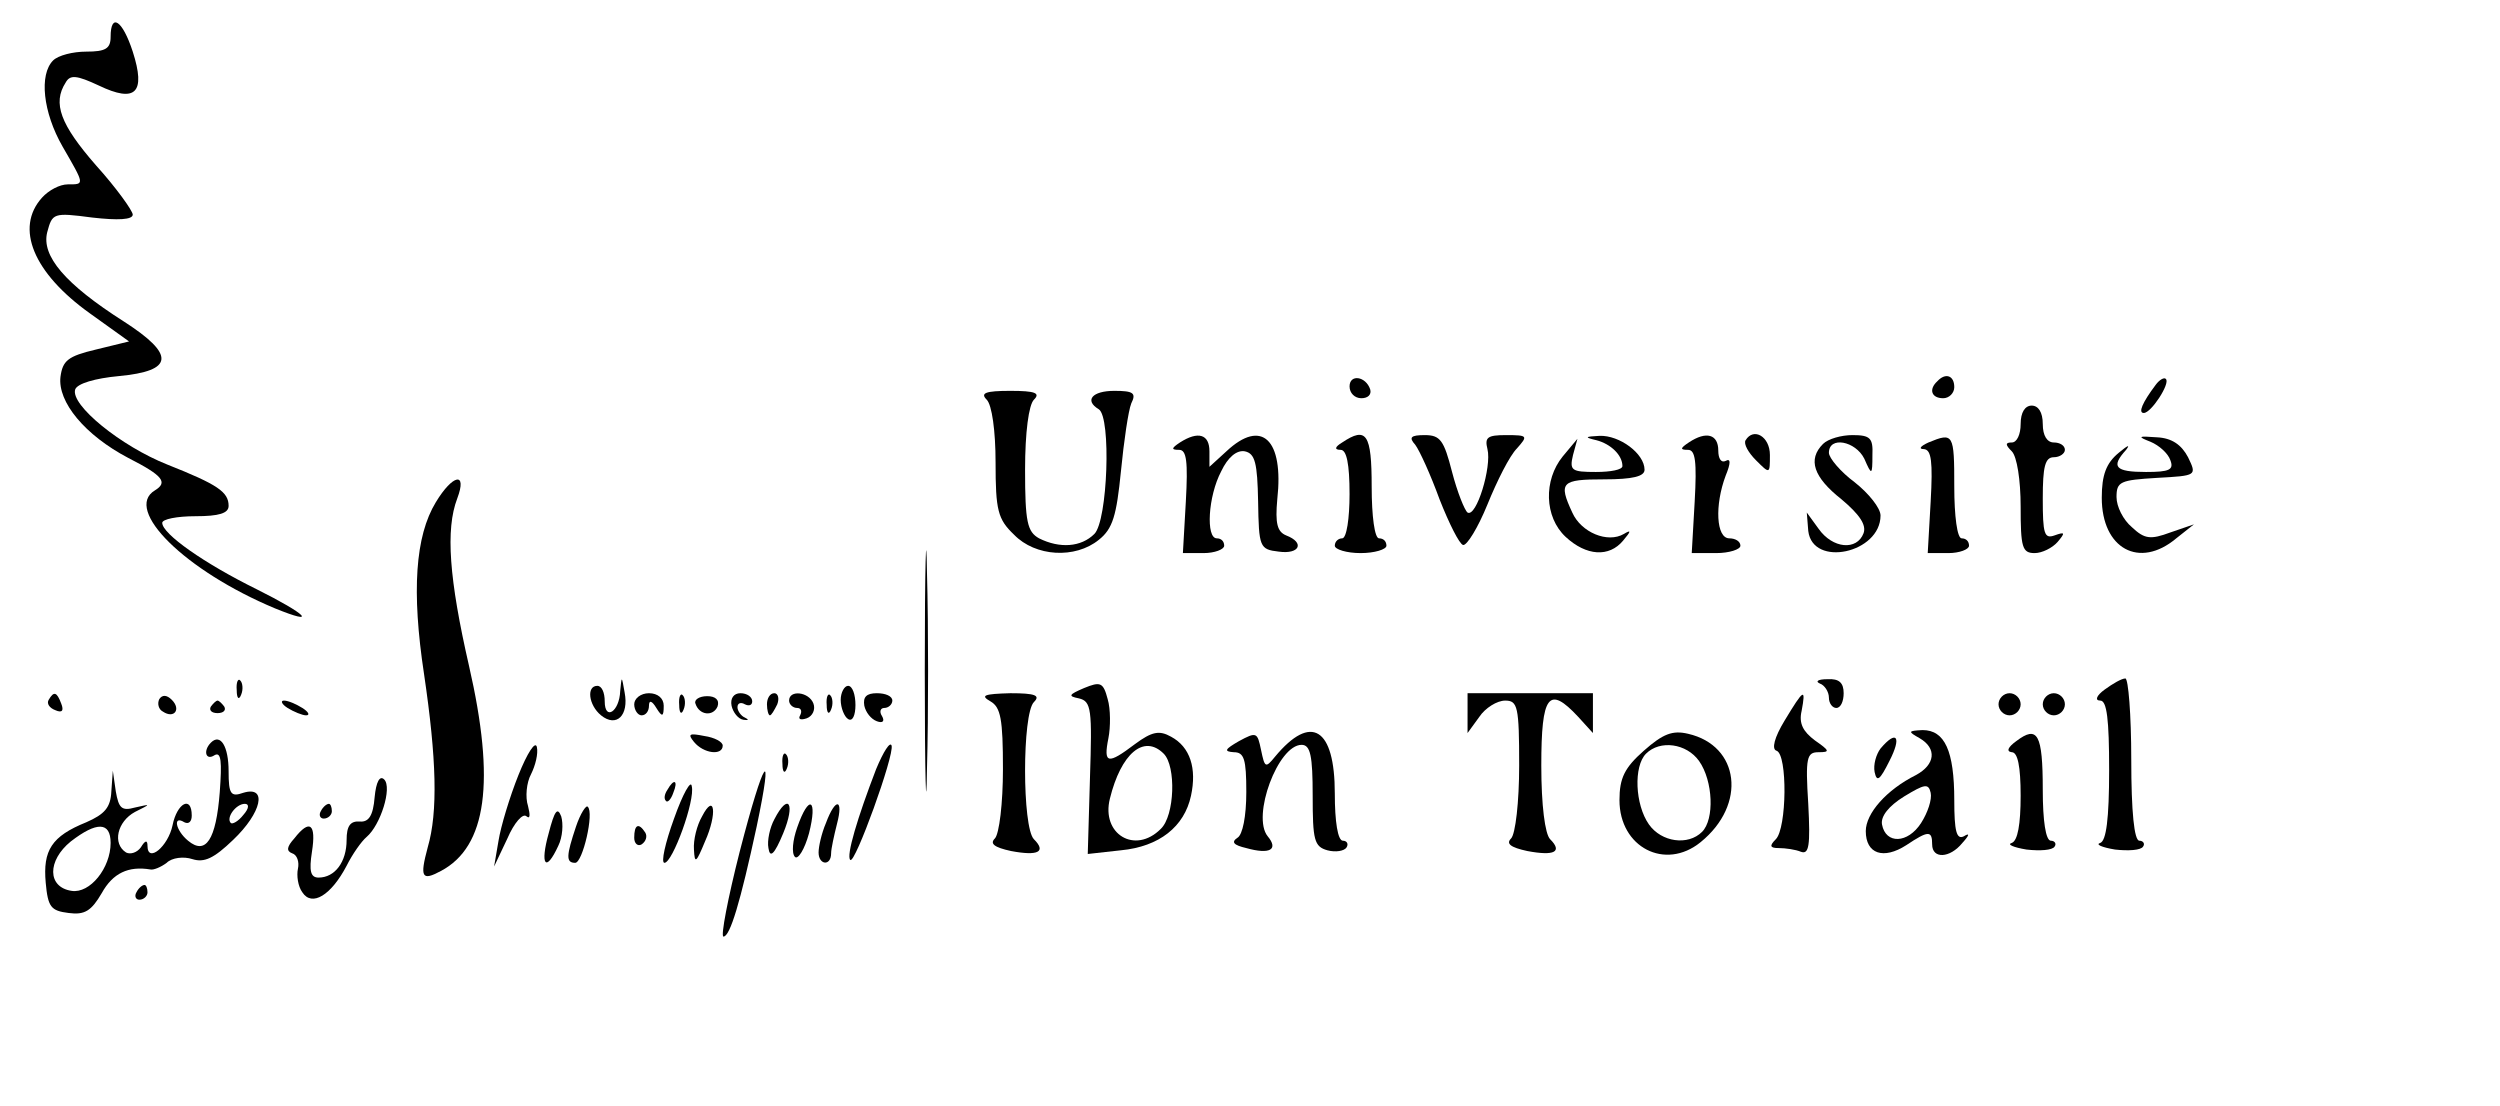 <?xml version="1.0" standalone="no"?>
<!DOCTYPE svg PUBLIC "-//W3C//DTD SVG 20010904//EN"
 "http://www.w3.org/TR/2001/REC-SVG-20010904/DTD/svg10.dtd">
<svg version="1.0" xmlns="http://www.w3.org/2000/svg"
 width="339pt" height="150pt" viewBox="0 0 339 150"
 preserveAspectRatio="xMidYMid meet">

<g transform="translate(0,150) scale(0.1,-0.1)"
fill="#000000" stroke="none">
<path d="M150 1450 c0 -16 -7 -20 -33 -20 -18 0 -38 -5 -45 -12 -19 -19 -14
-70 13 -117 30 -52 30 -51 7 -51 -11 0 -26 -8 -35 -18 -37 -41 -12 -102 65
-157 l53 -38 -45 -11 c-38 -9 -45 -15 -48 -37 -4 -34 33 -79 92 -110 47 -24
54 -33 36 -44 -43 -26 41 -109 163 -160 59 -24 43 -8 -25 26 -71 35 -128 75
-128 90 0 5 20 9 45 9 32 0 45 4 45 14 0 19 -15 29 -83 56 -63 25 -132 81
-125 102 3 8 27 15 59 18 75 7 77 29 7 74 -80 51 -112 89 -104 121 7 26 8 27
61 20 35 -4 55 -3 55 4 0 5 -22 36 -50 67 -48 55 -59 84 -41 112 6 11 15 10
45 -4 50 -24 64 -10 46 46 -14 43 -30 53 -30 20z"/>
<path d="M1830 976 c0 -9 7 -16 16 -16 9 0 14 5 12 12 -6 18 -28 21 -28 4z"/>
<path d="M2627 983 c-12 -11 -8 -23 8 -23 8 0 15 7 15 15 0 16 -12 20 -23 8z"/>
<path d="M2923 978 c-18 -24 -24 -38 -16 -38 10 0 36 40 30 46 -2 3 -9 -1 -14
-8z"/>
<path d="M1338 958 c7 -7 12 -42 12 -85 0 -65 3 -77 25 -98 29 -30 83 -33 115
-7 19 15 24 33 30 93 4 41 10 82 14 92 7 14 3 17 -23 17 -30 0 -41 -13 -21
-25 17 -11 12 -151 -6 -169 -18 -18 -47 -20 -75 -6 -16 9 -19 22 -19 93 0 51
5 88 12 95 9 9 2 12 -32 12 -34 0 -41 -3 -32 -12z"/>
<path d="M2740 925 c0 -14 -5 -25 -12 -25 -9 0 -9 -3 0 -12 7 -7 12 -39 12
-75 0 -55 2 -63 19 -63 10 0 24 7 31 15 11 13 10 14 -4 9 -14 -5 -16 2 -16 50
0 43 3 56 15 56 8 0 15 5 15 10 0 6 -7 10 -15 10 -9 0 -15 9 -15 25 0 16 -6
25 -15 25 -9 0 -15 -9 -15 -25z"/>
<path d="M1600 900 c-12 -8 -12 -10 -1 -10 10 0 12 -16 9 -70 l-4 -70 28 0
c15 0 28 5 28 10 0 6 -4 10 -10 10 -15 0 -12 57 6 91 9 19 21 29 32 27 14 -3
17 -16 18 -68 1 -62 2 -65 28 -68 28 -4 36 12 10 22 -12 5 -15 16 -12 49 9 81
-21 110 -69 65 l-23 -21 0 21 c0 23 -15 28 -40 12z"/>
<path d="M1820 900 c-10 -6 -11 -10 -2 -10 8 0 12 -19 12 -60 0 -33 -4 -60
-10 -60 -5 0 -10 -4 -10 -10 0 -5 16 -10 35 -10 19 0 35 5 35 10 0 6 -4 10
-10 10 -6 0 -10 30 -10 70 0 72 -7 82 -40 60z"/>
<path d="M1919 897 c6 -8 21 -41 33 -74 13 -33 27 -61 32 -62 5 -1 20 23 33
55 13 32 30 66 40 76 15 17 15 18 -15 18 -25 0 -29 -3 -25 -19 6 -24 -15 -93
-27 -86 -4 3 -14 28 -21 55 -11 43 -16 50 -37 50 -19 0 -22 -3 -13 -13z"/>
<path d="M2165 903 c19 -5 35 -20 35 -35 0 -5 -16 -8 -36 -8 -33 0 -36 2 -31
23 l6 22 -20 -24 c-26 -32 -25 -82 4 -109 28 -26 59 -28 78 -5 11 13 11 15 1
9 -22 -13 -58 2 -70 29 -19 41 -15 45 43 45 39 0 55 4 55 13 0 22 -34 47 -61
46 -20 -1 -21 -2 -4 -6z"/>
<path d="M2290 900 c-12 -8 -12 -10 -1 -10 10 0 12 -16 9 -70 l-4 -70 33 0
c18 0 33 5 33 10 0 6 -7 10 -15 10 -18 0 -20 45 -5 85 7 17 7 24 0 20 -6 -3
-10 3 -10 14 0 22 -16 27 -40 11z"/>
<path d="M2367 903 c-3 -5 4 -17 14 -27 19 -19 19 -19 19 7 0 25 -22 38 -33
20z"/>
<path d="M2472 898 c-21 -21 -13 -45 25 -75 25 -21 34 -35 30 -46 -9 -24 -42
-21 -61 6 l-16 22 2 -25 c6 -50 98 -30 98 21 0 10 -16 30 -35 45 -19 14 -35
33 -35 40 0 23 36 16 48 -8 10 -23 11 -23 11 5 1 23 -3 27 -27 27 -15 0 -33
-5 -40 -12z"/>
<path d="M2615 900 c-11 -5 -14 -9 -6 -9 10 -1 12 -17 9 -71 l-4 -70 28 0 c15
0 28 5 28 10 0 6 -4 10 -10 10 -6 0 -10 30 -10 70 0 72 -1 74 -35 60z"/>
<path d="M2916 901 c12 -5 24 -16 27 -25 5 -13 -1 -16 -33 -16 -42 0 -48 7
-27 30 6 8 2 6 -10 -4 -17 -14 -23 -30 -23 -61 0 -69 51 -97 101 -55 l24 19
-32 -11 c-27 -10 -35 -9 -52 7 -12 10 -21 28 -21 41 0 21 5 23 55 26 54 3 54
3 42 28 -9 17 -22 26 -42 27 -26 2 -27 1 -9 -6z"/>
<path d="M591 819 c-28 -46 -33 -121 -16 -233 17 -115 19 -187 5 -235 -11 -41
-8 -46 18 -32 62 33 74 121 38 278 -27 118 -32 185 -16 227 14 37 -6 33 -29
-5z"/>
<path d="M1254 590 c0 -146 2 -205 3 -132 2 72 2 192 0 265 -1 72 -3 13 -3
-133z"/>
<path d="M321 564 c0 -11 3 -14 6 -6 3 7 2 16 -1 19 -3 4 -6 -2 -5 -13z"/>
<path d="M841 563 c-1 -28 -21 -41 -21 -14 0 12 -4 21 -10 21 -15 0 -12 -26 5
-40 21 -17 38 0 32 31 -4 23 -4 23 -6 2z"/>
<path d="M1470 567 c-21 -9 -22 -11 -7 -14 17 -4 18 -15 15 -108 l-3 -103 45
5 c52 5 86 32 95 74 8 37 -1 66 -27 80 -16 9 -26 7 -49 -10 -37 -28 -43 -27
-36 8 3 15 3 40 -1 53 -6 23 -10 24 -32 15z m108 -89 c17 -17 15 -84 -4 -102
-35 -35 -81 -7 -69 41 15 61 46 88 73 61z"/>
<path d="M2468 573 c6 -2 12 -11 12 -19 0 -8 5 -14 10 -14 6 0 10 9 10 20 0
14 -6 20 -22 19 -13 0 -17 -3 -10 -6z"/>
<path d="M2854 565 c-11 -8 -14 -15 -6 -15 9 0 12 -26 12 -94 0 -67 -4 -96
-12 -99 -7 -2 2 -6 20 -9 18 -2 35 -1 38 4 3 4 0 8 -5 8 -7 0 -11 39 -11 110
0 61 -4 110 -8 110 -5 0 -17 -7 -28 -15z"/>
<path d="M1140 551 c0 -11 5 -23 10 -26 6 -4 10 5 10 19 0 14 -4 26 -10 26 -5
0 -10 -9 -10 -19z"/>
<path d="M66 551 c-3 -5 1 -11 9 -14 9 -4 12 -1 8 9 -6 16 -10 17 -17 5z"/>
<path d="M216 552 c-3 -6 -1 -14 5 -17 15 -10 25 3 12 16 -7 7 -13 7 -17 1z"/>
<path d="M860 545 c0 -8 5 -15 10 -15 6 0 10 6 10 13 0 8 4 7 10 -3 8 -13 10
-12 10 3 0 10 -8 17 -20 17 -11 0 -20 -7 -20 -15z"/>
<path d="M921 544 c0 -11 3 -14 6 -6 3 7 2 16 -1 19 -3 4 -6 -2 -5 -13z"/>
<path d="M943 546 c5 -16 24 -18 30 -4 3 9 -3 14 -14 14 -11 0 -18 -5 -16 -10z"/>
<path d="M992 543 c2 -9 9 -18 16 -19 7 -1 8 0 2 3 -5 2 -10 9 -10 14 0 6 5 7
10 4 6 -3 10 -1 10 4 0 6 -7 11 -16 11 -9 0 -14 -7 -12 -17z"/>
<path d="M1040 545 c0 -8 2 -15 4 -15 2 0 6 7 10 15 3 8 1 15 -4 15 -6 0 -10
-7 -10 -15z"/>
<path d="M1070 550 c0 -5 5 -10 11 -10 5 0 7 -4 4 -10 -3 -5 0 -7 9 -4 8 3 12
12 9 20 -6 16 -33 19 -33 4z"/>
<path d="M1121 544 c0 -11 3 -14 6 -6 3 7 2 16 -1 19 -3 4 -6 -2 -5 -13z"/>
<path d="M1172 543 c2 -9 9 -18 17 -21 8 -3 11 0 7 7 -4 6 -2 11 3 11 6 0 11
5 11 10 0 6 -9 10 -21 10 -14 0 -19 -5 -17 -17z"/>
<path d="M1343 549 c14 -8 17 -24 17 -92 0 -46 -5 -88 -11 -94 -7 -7 -1 -12
22 -17 37 -7 48 -1 31 16 -16 16 -16 170 0 186 9 9 2 12 -32 12 -36 -1 -41 -3
-27 -11z"/>
<path d="M1990 533 l0 -27 16 22 c8 12 24 22 35 22 17 0 19 -8 19 -88 0 -49
-5 -93 -11 -99 -7 -7 -1 -12 22 -17 37 -7 48 -1 31 16 -7 7 -12 46 -12 100 0
96 10 109 50 66 l20 -22 0 27 0 27 -85 0 -85 0 0 -27z"/>
<path d="M2420 523 c-14 -23 -18 -39 -11 -41 15 -5 14 -105 -1 -120 -9 -9 -8
-12 4 -12 9 0 23 -2 30 -5 11 -4 13 8 10 65 -4 63 -2 70 14 70 16 0 15 2 -5
16 -16 12 -22 23 -18 40 6 32 3 30 -23 -13z"/>
<path d="M2710 545 c0 -8 7 -15 15 -15 8 0 15 7 15 15 0 8 -7 15 -15 15 -8 0
-15 -7 -15 -15z"/>
<path d="M2770 545 c0 -8 7 -15 15 -15 8 0 15 7 15 15 0 8 -7 15 -15 15 -8 0
-15 -7 -15 -15z"/>
<path d="M286 542 c-3 -5 1 -9 9 -9 8 0 12 4 9 9 -3 4 -7 8 -9 8 -2 0 -6 -4
-9 -8z"/>
<path d="M390 540 c8 -5 20 -10 25 -10 6 0 3 5 -5 10 -8 5 -19 10 -25 10 -5 0
-3 -5 5 -10z"/>
<path d="M941 494 c13 -16 39 -19 39 -5 0 5 -11 11 -25 13 -20 4 -23 3 -14 -8z"/>
<path d="M1680 495 c-19 -11 -21 -14 -7 -15 14 0 17 -9 17 -54 0 -33 -5 -58
-12 -62 -9 -6 -5 -10 12 -14 32 -9 44 -2 29 16 -22 27 14 124 46 124 12 0 15
-15 15 -69 0 -60 2 -69 20 -74 11 -3 23 -1 26 4 3 5 0 9 -5 9 -7 0 -11 26 -11
64 0 89 -32 109 -81 50 -13 -16 -14 -15 -19 9 -5 24 -6 25 -30 12z"/>
<path d="M2229 482 c-26 -23 -33 -37 -33 -67 0 -64 62 -96 110 -57 63 51 53
131 -17 147 -21 5 -34 0 -60 -23z m75 -14 c19 -27 21 -79 4 -96 -19 -19 -55
-14 -72 10 -19 27 -21 79 -4 96 19 19 55 14 72 -10z"/>
<path d="M2603 499 c24 -14 21 -36 -5 -50 -40 -20 -68 -52 -68 -76 0 -31 24
-39 55 -19 30 20 35 20 35 1 0 -20 24 -19 41 2 10 11 10 14 2 9 -10 -5 -13 7
-13 49 0 67 -13 95 -43 95 -20 -1 -20 -2 -4 -11z m2 -115 c-18 -28 -48 -29
-53 -2 -2 11 9 25 30 38 28 17 33 18 36 5 2 -9 -4 -27 -13 -41z"/>
<path d="M2734 495 c-11 -8 -14 -14 -6 -15 8 0 12 -19 12 -59 0 -39 -4 -61
-12 -64 -7 -2 2 -6 20 -9 18 -2 35 -1 38 4 3 4 0 8 -5 8 -7 0 -11 27 -11 69 0
76 -7 88 -36 66z"/>
<path d="M286 493 c-11 -11 -7 -25 5 -17 9 5 10 -9 7 -50 -5 -65 -19 -86 -43
-66 -17 14 -21 35 -5 25 6 -3 10 1 10 9 0 28 -20 17 -26 -13 -6 -29 -34 -52
-34 -28 0 8 -3 8 -9 -2 -5 -7 -14 -10 -20 -7 -19 12 -12 42 12 55 22 11 22 11
0 6 -18 -5 -22 -1 -26 22 l-4 28 -2 -28 c-1 -22 -9 -31 -34 -42 -47 -19 -59
-38 -55 -82 3 -33 7 -38 31 -41 22 -3 31 3 45 27 15 27 36 37 66 32 4 -1 14 3
22 9 7 7 23 9 35 5 16 -5 29 1 55 26 39 37 47 74 14 64 -17 -6 -20 -2 -20 29
0 34 -11 52 -24 39z m44 -98 c-7 -9 -15 -13 -17 -11 -7 7 7 26 19 26 6 0 6 -6
-2 -15z m-180 -38 c0 -34 -28 -69 -53 -65 -33 5 -33 41 -1 67 35 27 54 27 54
-2z"/>
<path d="M703 449 c-12 -30 -24 -70 -27 -89 l-6 -35 18 38 c9 21 21 35 26 30
5 -4 5 2 2 14 -4 12 -2 32 4 43 6 12 10 28 8 37 -2 9 -13 -8 -25 -38z"/>
<path d="M1188 457 c-25 -65 -41 -118 -35 -123 6 -7 60 142 56 155 -2 6 -11
-8 -21 -32z"/>
<path d="M2550 485 c-6 -8 -10 -22 -8 -32 3 -14 7 -11 20 15 17 33 10 43 -12
17z"/>
<path d="M1061 464 c0 -11 3 -14 6 -6 3 7 2 16 -1 19 -3 4 -6 -2 -5 -13z"/>
<path d="M1003 345 c-16 -63 -26 -115 -22 -115 9 0 23 47 45 149 24 114 10 94
-23 -34z"/>
<path d="M508 419 c-2 -25 -8 -34 -20 -33 -13 1 -18 -6 -18 -25 0 -30 -16 -51
-38 -51 -11 0 -13 9 -9 35 6 38 -3 45 -24 18 -10 -11 -11 -17 -3 -20 7 -2 10
-12 8 -21 -2 -9 0 -24 6 -32 13 -20 39 -4 60 36 8 16 20 33 27 39 19 16 35 67
24 78 -6 6 -11 -3 -13 -24z"/>
<path d="M914 390 c-12 -33 -18 -60 -13 -60 11 0 42 85 37 104 -1 9 -12 -10
-24 -44z"/>
<path d="M905 429 c-4 -6 -5 -12 -2 -15 2 -3 7 2 10 11 7 17 1 20 -8 4z"/>
<path d="M435 400 c-3 -5 -1 -10 4 -10 6 0 11 5 11 10 0 6 -2 10 -4 10 -3 0
-8 -4 -11 -10z"/>
<path d="M744 370 c-12 -43 -4 -54 13 -17 6 12 7 30 4 40 -5 13 -9 8 -17 -23z"/>
<path d="M781 379 c-13 -39 -14 -49 -1 -49 10 0 26 68 17 76 -2 3 -10 -9 -16
-27z"/>
<path d="M952 393 c-7 -12 -12 -32 -11 -45 1 -20 3 -18 15 11 17 38 13 67 -4
34z"/>
<path d="M1050 389 c-6 -11 -10 -29 -8 -39 2 -14 8 -9 20 20 17 41 7 56 -12
19z"/>
<path d="M1081 378 c-6 -17 -8 -35 -3 -40 4 -4 13 10 19 32 12 47 0 54 -16 8z"/>
<path d="M1120 384 c-6 -14 -10 -32 -10 -40 0 -17 17 -19 17 -1 0 6 4 24 8 40
9 34 -2 36 -15 1z"/>
<path d="M860 364 c0 -8 5 -12 10 -9 6 4 8 11 5 16 -9 14 -15 11 -15 -7z"/>
<path d="M185 290 c-3 -5 -1 -10 4 -10 6 0 11 5 11 10 0 6 -2 10 -4 10 -3 0
-8 -4 -11 -10z"/>
</g>
</svg>
